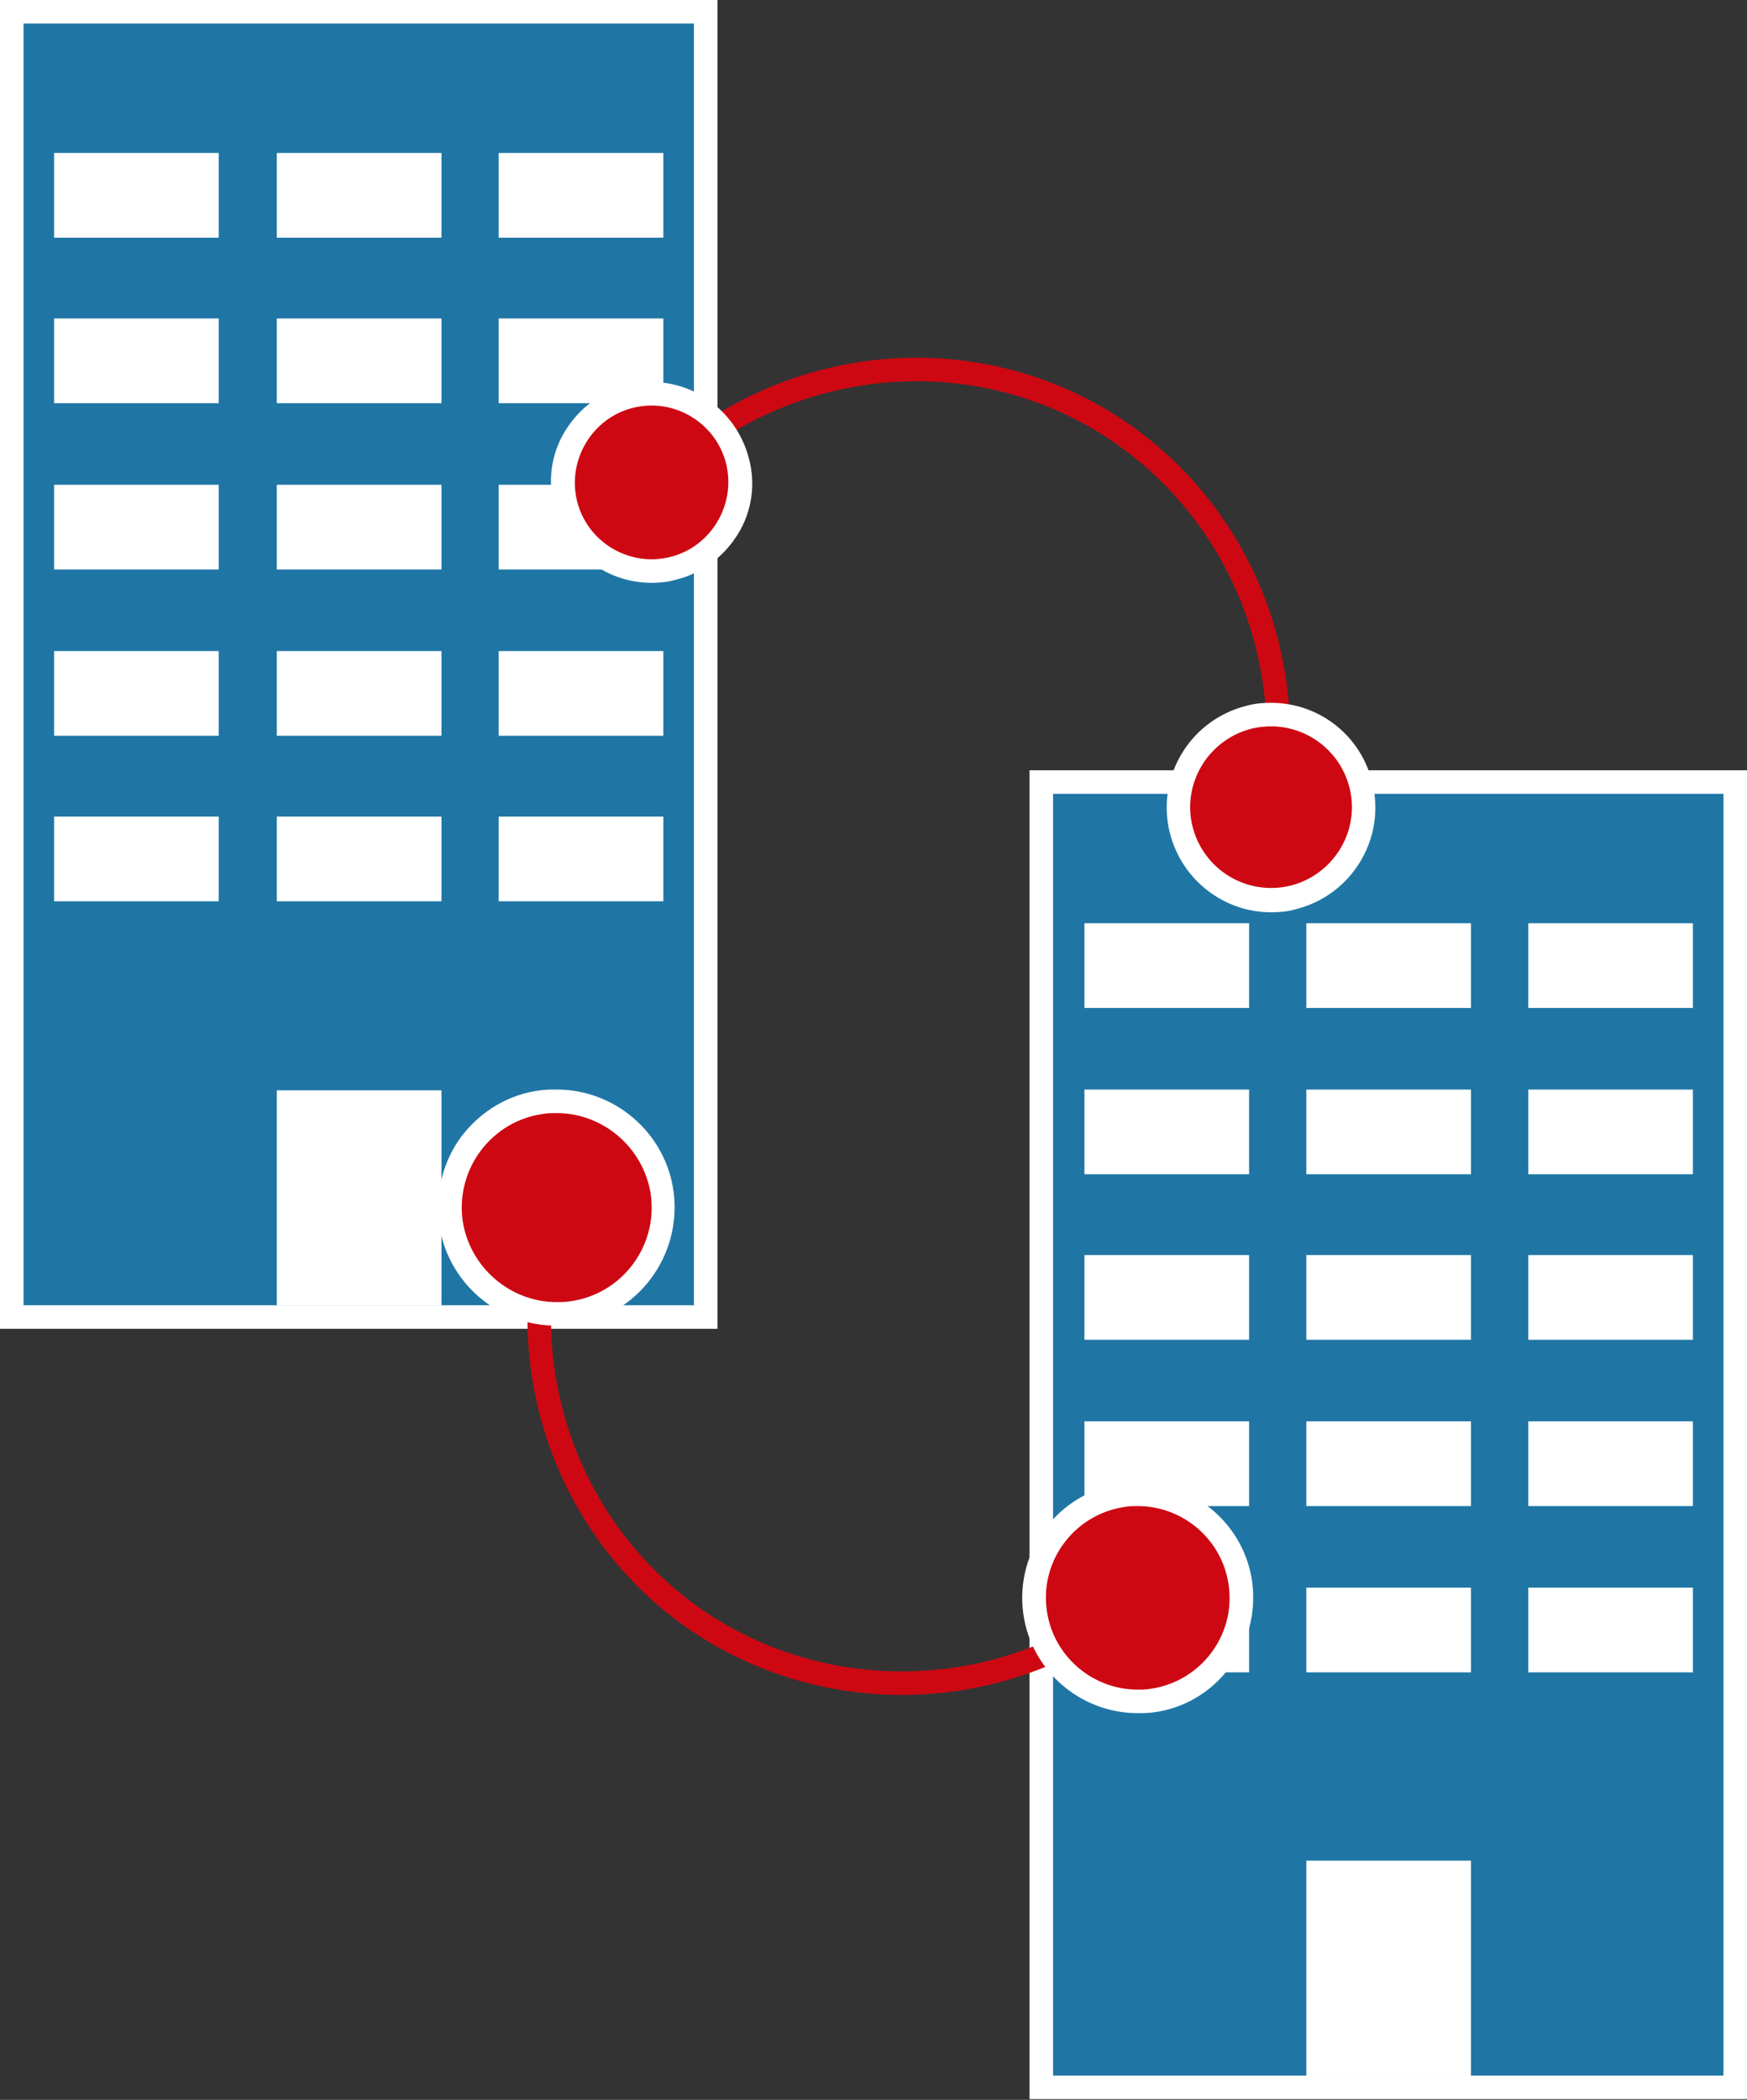 <svg id="Слой_1" xmlns="http://www.w3.org/2000/svg" viewBox="0 0 222.8 267.7"><rect x="0" y="0" width="222.8" height="267.7" fill="#333333" stroke="none"/><style>.st0{fill:#1f76a5}.st1{fill:#fff}.st2{fill:none;stroke:#cd0812;stroke-width:3;stroke-miterlimit:10}.st3{fill:#cd0812}</style><path class="st0" d="M1.5 1.5H90v166.4H1.5z"/><path class="st1" d="M88.5 3v163.4H3V3h85.5m3-3H0v169.4h91.5V0z"/><path class="st1" d="M6.9 19.5h21v10.8h-21zm28.4 0h21v10.8h-21zm28.3 0h21v10.8h-21zM6.9 40.6h21v10.8h-21zm28.4 0h21v10.8h-21zm28.3 0h21v10.8h-21zM6.9 61.8h21v10.8h-21zm28.4 0h21v10.8h-21zm28.3 0h21v10.8h-21zM6.9 83h21v10.8h-21zm28.4 0h21v10.8h-21zm28.3 0h21v10.8h-21zM6.9 104.1h21v10.8h-21zm28.4 0h21v10.8h-21zm0 34.9h21v27.4h-21zm28.3-34.9h21v10.8h-21z"/><path class="st0" d="M132.8 99.7h88.5v166.4h-88.5z"/><path class="st1" d="M219.8 101.2v163.4h-85.5V101.2h85.5m3-3h-91.5v169.4h91.5V98.2z"/><path class="st1" d="M138.3 117.7h21v10.8h-21zm28.3 0h21v10.8h-21zm28.3 0h21v10.8h-21zm-56.6 21.2h21v10.8h-21zm28.3 0h21v10.8h-21zm28.3 0h21v10.8h-21zM138.3 160h21v10.8h-21zm28.3 0h21v10.8h-21zm28.3 0h21v10.8h-21zm-56.6 21.2h21V192h-21zm28.3 0h21V192h-21zm28.3 0h21V192h-21zm-56.6 21.2h21v10.8h-21zm28.3 0h21v10.8h-21zm0 34.8h21v27.4h-21zm28.3-34.8h21v10.8h-21z"/><path class="st2" d="M83 61.5c14.8-15.3 38-18.8 56.3-8.6 17.5 9.8 26.8 30 22.8 50"/><path class="st3" d="M83 72.8c-5.2 0-9.7-3.5-10.9-8.6-1.5-6 2.2-12.2 8.2-13.7.9-.2 1.8-.3 2.7-.3 5.2 0 9.7 3.5 10.9 8.6.7 2.9.3 6-1.3 8.5s-4 4.4-6.9 5.1c-.8.3-1.7.4-2.7.4z"/><path class="st1" d="M83.1 51.7c4.4 0 8.4 3 9.5 7.4 1.3 5.2-1.9 10.6-7.1 11.9-.8.2-1.6.3-2.4.3-4.4 0-8.4-3-9.5-7.4-1.3-5.2 1.9-10.6 7.1-11.9.8-.2 1.6-.3 2.4-.3m0-3c-1 0-2.1.1-3.1.4-3.3.8-6.1 2.9-7.9 5.8-1.8 2.9-2.3 6.4-1.4 9.7 1.4 5.7 6.5 9.7 12.4 9.7 1 0 2.1-.1 3.1-.4 3.3-.8 6.1-2.9 7.9-5.8 1.8-2.9 2.3-6.4 1.4-9.7-1.5-5.7-6.6-9.7-12.4-9.7z"/><path class="st3" d="M162.1 114.7c-5.4 0-10.1-3.7-11.5-9-.8-3.1-.3-6.2 1.3-9 1.6-2.7 4.2-4.6 7.3-5.4.9-.2 1.9-.4 2.9-.4 5.4 0 10.1 3.7 11.5 9 1.6 6.3-2.3 12.8-8.6 14.3-1 .4-1.9.5-2.9.5z"/><path class="st1" d="M162.1 92.6c4.6 0 8.8 3.1 10 7.8 1.4 5.5-2 11.1-7.5 12.5a10.334 10.334 0 0 1-12.5-7.5c-1.4-5.5 2-11.1 7.5-12.5.8-.2 1.7-.3 2.5-.3m0-3c-1.1 0-2.2.1-3.2.4-7.1 1.8-11.5 9-9.7 16.2 1.5 5.9 6.8 10.1 12.9 10.1 1.1 0 2.2-.1 3.2-.4 7.1-1.8 11.5-9 9.7-16.2-1.5-6-6.8-10.1-12.9-10.1z"/><path class="st2" d="M145.1 203.7c-16.3 13.6-39.8 14.5-56.9 2.4C71.9 194.5 64.8 173.3 71 154"/><path class="st3" d="M145 216.9c-6.6 0-12.2-4.9-13.1-11.4-1-7.2 4.1-13.9 11.3-14.9.6-.1 1.2-.1 1.8-.1 6.6 0 12.2 4.9 13.1 11.4 1 7.2-4.1 13.9-11.3 14.9-.5.1-1.2.1-1.8.1z"/><path class="st1" d="M145.1 192c5.8 0 10.8 4.3 11.6 10.1.9 6.4-3.6 12.3-10 13.2-.5.1-1.1.1-1.6.1-5.8 0-10.8-4.3-11.6-10.1-.9-6.4 3.6-12.3 10-13.2.5-.1 1-.1 1.6-.1m0-3c-.7 0-1.3 0-2 .1-8 1.1-13.7 8.5-12.6 16.6 1 7.3 7.3 12.7 14.6 12.7.7 0 1.3 0 2-.1 3.9-.5 7.4-2.6 9.7-5.7 2.4-3.1 3.4-7 2.9-10.9-1-7.3-7.3-12.7-14.6-12.7z"/><path class="st3" d="M71 167.5c-6.7 0-12.5-5-13.4-11.7-1-7.4 4.2-14.3 11.6-15.3.6-.1 1.2-.1 1.9-.1 6.7 0 12.5 5 13.4 11.7 1 7.4-4.2 14.3-11.6 15.3-.7.1-1.3.1-1.9.1z"/><path class="st1" d="M71 141.9c5.9 0 11.1 4.4 12 10.4.9 6.6-3.7 12.7-10.3 13.6-.7.1-1.2.1-1.7.1-5.9 0-11.1-4.4-12-10.4-.9-6.6 3.7-12.7 10.3-13.6.6-.1 1.1-.1 1.7-.1m0-3c-.7 0-1.4 0-2.1.1-4 .5-7.5 2.6-10 5.8-2.4 3.2-3.4 7.2-2.9 11.2 1 7.4 7.4 13 14.9 13 .7 0 1.4 0 2.1-.1 8.2-1.1 14-8.7 12.9-17-1-7.4-7.4-13-14.9-13z"/></svg>